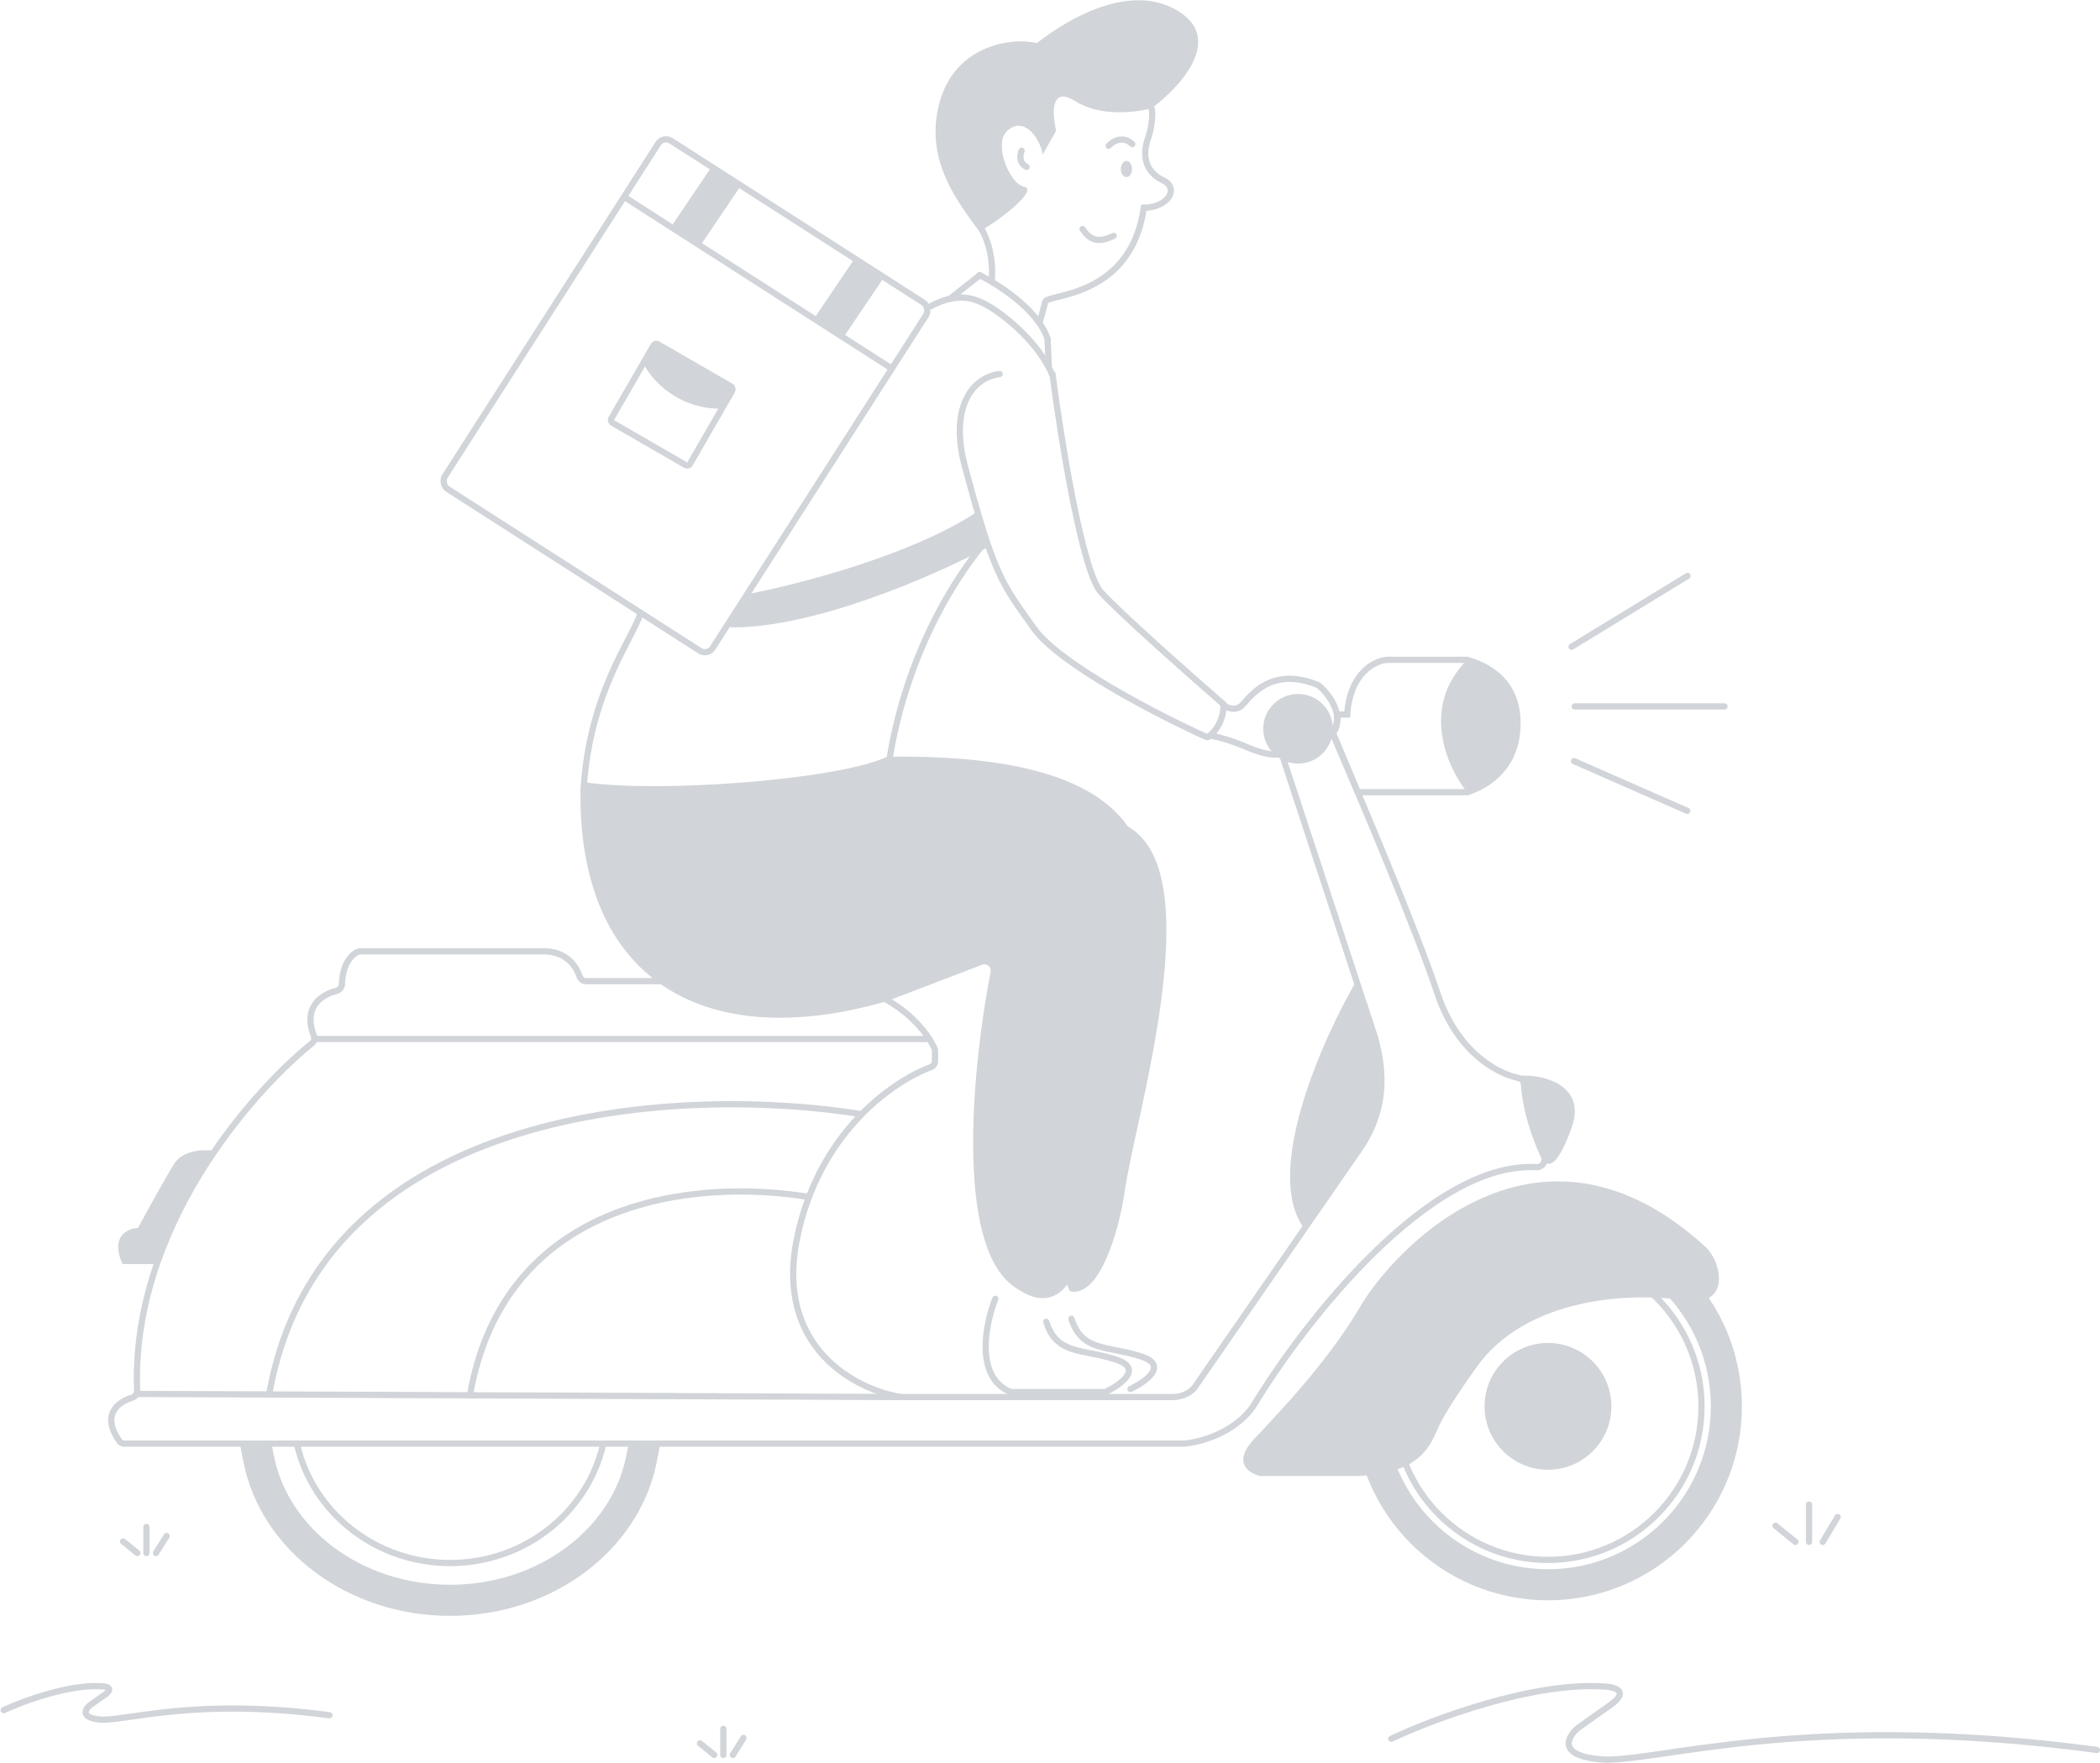 <svg width="1689" height="1418" viewBox="0 0 1689 1418" fill="none" xmlns="http://www.w3.org/2000/svg">
<path d="M904.26 960.705C899.821 988.897 884.868 1043.95 860.568 1038.65C836.622 992.988 878.212 763.669 905 663.716C976.2 698.516 911.582 902.772 904.26 960.705Z" fill="#D1D4D8"/>
<path d="M1049 988.217C1015.8 943.817 1062.83 837.383 1090.5 789.717L1106 834.717C1118.4 877.517 1109.5 902.717 1093.5 921.717L1049 988.217Z" fill="#D1D4D8"/>
<path d="M713.499 805.217C566.539 847.882 464.546 788.227 466.863 634.534C466.909 631.497 469.665 629.178 472.675 629.586C531.685 637.584 671.068 627.578 712.575 609.137C713.216 608.852 713.887 608.711 714.588 608.701C908.132 605.981 943.441 676.397 912.499 772.717C887.699 849.917 877.833 931.217 875.999 962.217C875.333 1001.38 861.999 1070.52 813.999 1033.72C767.908 998.38 782.365 856.33 796.721 781.636C797.467 777.756 793.656 774.568 789.966 775.979L713.499 805.217Z" fill="#D1D4D8"/>
<path d="M788 221.361L764 240.361" stroke="#D1D4D8" stroke-width="5" stroke-linecap="round"/>
<path d="M748.5 246.361C770.5 234.592 784 239.695 795.5 246.361C807.834 253.695 835.3 275.061 846.5 301.861" stroke="#D1D4D8" stroke-width="5" stroke-linecap="round"/>
<path d="M785.197 412.126C732.023 447.015 641.11 470.353 600.888 477.926C600.307 478.035 599.832 478.389 599.541 478.903L586.634 501.705C585.892 503.016 586.788 504.641 588.294 504.652C655.469 505.165 752.194 462.676 794.129 440.326C794.953 439.887 795.324 438.954 795.076 438.054L788.241 413.278C787.877 411.959 786.341 411.376 785.197 412.126Z" fill="#D1D4D8"/>
<path d="M803.999 300.861C780.5 303.86 763.951 329.751 775.999 374.865C799.5 462.86 805.499 468.865 831.499 505.365C852.299 534.565 932.833 575.865 970.499 592.865" stroke="#D1D4D8" stroke-width="5" stroke-linecap="round"/>
<path d="M971.5 592.861C975.667 590.194 984 581.361 984 567.361" stroke="#D1D4D8" stroke-width="5" stroke-linecap="round"/>
<path d="M846.5 300.861C853.167 352.361 870.3 459.561 885.5 476.361C900.7 493.161 957.833 543.694 984.5 566.861" stroke="#D1D4D8" stroke-width="5" stroke-linecap="round"/>
<path d="M788 221.361C802.667 228.694 834.5 248.761 842.5 272.361" stroke="#D1D4D8" stroke-width="5" stroke-linecap="round"/>
<path d="M842.5 272.361L843.5 294.361" stroke="#D1D4D8" stroke-width="5" stroke-linecap="round"/>
<path d="M1119 1398.58C1152.17 1382.91 1232.9 1352.58 1290.5 1356.58C1298.67 1356.91 1311 1360.38 1295 1371.58C1279 1382.78 1271 1388.58 1269 1390.08C1260.67 1397.08 1252.5 1411.88 1286.5 1415.08C1329 1419.08 1449 1375.58 1686.5 1407.58" stroke="#D1D4D8" stroke-width="5" stroke-linecap="round"/>
<path d="M3 1375.56C18.312 1368.41 55.585 1354.56 82.177 1356.38C85.947 1356.54 91.641 1358.12 84.255 1363.23C76.868 1368.35 73.174 1371 72.251 1371.68C68.404 1374.88 64.633 1381.64 80.33 1383.1C99.952 1384.93 155.352 1365.06 265 1379.67" stroke="#D1D4D8" stroke-width="5" stroke-linecap="round"/>
<path d="M836.439 258.217C838.439 252.217 839.194 247.717 840.764 242.597C842.688 236.32 909.571 239.861 919.947 167.095C939.169 167.095 949.435 151.229 934.691 144.664C918.964 136.785 919.963 121.971 922.694 113.217C927.063 101.728 927.194 89.717 926.194 87.217" stroke="#D1D4D8" stroke-width="5" stroke-linecap="round"/>
<path d="M906 142.445C908.485 142.445 910.5 139.535 910.5 135.945C910.5 132.355 908.485 129.445 906 129.445C903.515 129.445 901.5 132.355 901.5 135.945C901.5 139.535 903.515 142.445 906 142.445Z" fill="#D1D4D8"/>
<path d="M891.693 117.216C894.86 113.751 903.093 108.64 910.693 115.917" stroke="#D1D4D8" stroke-width="5" stroke-linecap="round"/>
<path d="M870.693 184.217C876.693 193.217 883.193 195.717 895.693 189.717" stroke="#D1D4D8" stroke-width="5" stroke-linecap="round"/>
<path d="M821.703 121.217C820.373 124.231 819.307 131.052 825.693 134.217" stroke="#D1D4D8" stroke-width="5" stroke-linecap="round"/>
<path d="M753.695 91.217C746.696 132.217 770.454 162.741 787.694 186.217C805.695 176.217 835.114 152.595 823.697 150.217C811.697 147.717 798.69 115.217 810.197 105.094C823.697 93.217 836.197 110.802 838.697 124.217L849.458 105.094C846.197 91.845 844.706 68.554 864.834 81.385C884.962 94.216 914.222 90.45 926.336 86.963C950.099 69.53 986.86 29.086 943.809 6.771C908.001 -11.788 861.977 12.746 833.963 34.634C814.765 29.806 763.237 35.315 753.695 91.217Z" fill="#D1D4D8"/>
<path d="M789.193 183.717C794.693 193.384 798.893 207.117 797.693 224.717" stroke="#D1D4D8" stroke-width="5" stroke-linecap="round"/>
<path d="M581.77 1411.59V1390.59" stroke="#D1D4D8" stroke-width="5" stroke-linecap="round"/>
<path d="M563 1402.26L574.45 1411.59" stroke="#D1D4D8" stroke-width="5" stroke-linecap="round"/>
<path d="M589.41 1411.59L598 1397.93" stroke="#D1D4D8" stroke-width="5" stroke-linecap="round"/>
<path d="M117.77 1249.21V1228.22" stroke="#D1D4D8" stroke-width="5" stroke-linecap="round"/>
<path d="M99 1239.88L110.45 1249.21" stroke="#D1D4D8" stroke-width="5" stroke-linecap="round"/>
<path d="M125.41 1249.22L134 1235.55" stroke="#D1D4D8" stroke-width="5" stroke-linecap="round"/>
<path d="M1455 1240.22V1210.22" stroke="#D1D4D8" stroke-width="5" stroke-linecap="round"/>
<path d="M1428 1227.22L1444 1240.22" stroke="#D1D4D8" stroke-width="5" stroke-linecap="round"/>
<path d="M1466 1240.22L1478 1220.22" stroke="#D1D4D8" stroke-width="5" stroke-linecap="round"/>
<rect x="572.693" y="133.605" width="28" height="58.306" transform="rotate(34.039 572.693 133.605)" fill="#D1D4D8"/>
<rect x="687.637" y="207.592" width="28" height="58.306" transform="rotate(34.039 687.637 207.592)" fill="#D1D4D8"/>
<rect x="533.427" y="109.202" width="255.877" height="332.799" rx="7.5" transform="rotate(32.669 533.427 109.202)" stroke="#D1D4D8" stroke-width="5"/>
<path d="M501.5 158.092L717.5 296.592" stroke="#D1D4D8" stroke-width="5"/>
<path d="M581 328.717C545 329.517 523.333 304.883 517.5 292.217L527 275.717L589.5 312.717L581 328.717Z" fill="#D1D4D8"/>
<rect x="526.915" y="275.632" width="73" height="73" rx="2.5" transform="rotate(30 526.915 275.632)" stroke="#D1D4D8" stroke-width="5"/>
<path d="M984 567.218C986.833 569.384 993.8 572.418 999 567.218C1005.5 560.718 1022 535.218 1060.5 551.218C1067.83 557.384 1080.7 573.318 1073.5 587.718C1072.5 589.218 1070.2 591.318 1069 587.718" stroke="#D1D4D8" stroke-width="5" stroke-linecap="round"/>
<path d="M974 591.717C978 592.383 989.5 595.217 1003.5 601.217C1017.5 607.217 1026 607.383 1028.5 606.717" stroke="#D1D4D8" stroke-width="5" stroke-linecap="round"/>
<path d="M1264 907.218C1276.4 872.818 1241.33 864.217 1223 865.217C1227 892.416 1237.5 922.05 1242 932.217C1243.83 938.383 1251.6 941.618 1264 907.218Z" fill="#D1D4D8"/>
<path d="M1220.5 581.717C1220.5 616.217 1197.83 631.383 1180 637.217C1164.17 617.717 1142 569.117 1180 530.717C1193.5 534.717 1220.5 545.63 1220.5 581.717Z" fill="#D1D4D8"/>
<path d="M1180 637.217H1116H1092L1072 589.217C1075.2 584.817 1075.67 577.717 1075.5 574.717H1083.5C1085.9 540.717 1106.17 531.217 1116 530.717H1180C1193.5 534.717 1220.5 545.63 1220.5 581.717C1220.5 616.217 1197.83 631.383 1180 637.217Z" stroke="#D1D4D8" stroke-width="5"/>
<path d="M140 936.218C147.2 924.618 164.667 924.385 172.5 925.718C150.1 956.918 132.5 999.385 126.5 1016.72H98.5C88.5 994.318 102.667 988.051 111 987.718C117.667 975.384 132.8 947.818 140 936.218Z" fill="#D1D4D8"/>
<path d="M239 1162.22C251.745 1216.61 301.976 1257.22 362 1257.22C422.024 1257.22 472.255 1216.61 485 1162.22" stroke="#D1D4D8" stroke-width="5" stroke-linecap="square"/>
<path d="M516 1173.22C503.397 1237.95 439.244 1287.22 362 1287.22C284.756 1287.22 220.603 1237.95 208 1173.22" stroke="#D1D4D8" stroke-width="25" stroke-linecap="square"/>
<path d="M1106 834.717L1032.39 610.948C1031.6 608.536 1032.74 605.913 1035.04 604.847L1066.36 590.364C1068.9 589.186 1071.92 590.333 1073.04 592.908C1095.02 643.65 1139.33 748.714 1156 798.717C1171.78 846.049 1203.63 863.342 1221.14 867.037C1223.61 867.559 1225.54 869.62 1225.71 872.144C1227.21 894.306 1235.29 916.386 1241.87 930.35C1243.71 934.252 1240.27 939.064 1235.97 938.817C1149.79 933.881 1048.73 1063.49 1007.5 1131.72C991.9 1153.32 964 1160.38 952 1161.22H99.976C98.416 1161.22 96.927 1160.49 96.031 1159.21C81.266 1138.16 94.603 1127.81 106.183 1124.26C108.607 1123.51 110.385 1121.29 110.285 1118.76C105.234 990.113 199.682 880.717 250.925 839.17C252.737 837.7 253.258 835.21 252.412 833.035C243.485 810.074 258.501 800.07 270.474 797.058C273 796.423 274.899 794.201 274.992 791.598C275.61 774.233 283.633 767.077 288.378 765.41C288.788 765.265 289.202 765.217 289.637 765.217H437.5C455.085 765.217 463.187 776.653 465.977 785.022C466.762 787.378 468.841 789.217 471.324 789.217H659.5C715.304 792.361 743.824 826.006 751.603 843.306C751.877 843.915 752 844.56 752 845.228V853.574C752 855.745 750.611 857.65 748.576 858.407C717.846 869.835 658.331 911.1 641 996.217C623.065 1084.3 688.691 1117.81 724.117 1123.65C724.378 1123.7 724.633 1123.72 724.898 1123.72H943C953 1123.72 959.167 1118.38 961 1115.72L1093.5 924.217C1118.5 887.717 1111 854.217 1106 834.717Z" stroke="#D1D4D8" stroke-width="5" stroke-linecap="round"/>
<circle cx="1044" cy="586.217" r="28" fill="#D1D4D8"/>
<path d="M110 1121.22L724.5 1123.72" stroke="#D1D4D8" stroke-width="5" stroke-linecap="round"/>
<path d="M693 896.217C551.333 873.217 257.7 886.117 216.5 1121.72" stroke="#D1D4D8" stroke-width="5" stroke-linecap="round"/>
<path d="M650 962.717C556.348 947.45 405.236 965.831 378 1122.22" stroke="#D1D4D8" stroke-width="5" stroke-linecap="round"/>
<path d="M253 835.717H746.5" stroke="#D1D4D8" stroke-width="5" stroke-linecap="round"/>
<circle cx="1245" cy="1131.22" r="51" fill="#D1D4D8"/>
<circle cx="1245" cy="1131.22" r="123.5" stroke="#D1D4D8" stroke-width="5"/>
<circle cx="1245" cy="1131.22" r="143.5" stroke="#D1D4D8" stroke-width="25"/>
<path d="M1186.5 1101.22C1227.7 1041.22 1317 1039.55 1356.5 1046.22C1393 1050.72 1384 1014.22 1372 1003.22C1237.08 879.531 1121 1005.22 1094.5 1050.22C1068 1095.22 1030.5 1134.22 1008.5 1157.72C990.899 1176.52 1004.5 1185.22 1013.5 1187.22H1091.5C1147 1185.22 1151 1159.22 1159 1143.72C1165.4 1131.32 1180 1110.22 1186.5 1101.22Z" fill="#D1D4D8"/>
<path d="M515 493.717C509 513.217 474.5 556.717 469.5 633.217" stroke="#D1D4D8" stroke-width="5" stroke-linecap="round"/>
<path d="M800.501 1044.72C792.584 1064.67 783.981 1107.22 812.103 1119.35C812.684 1119.6 813.325 1119.72 813.958 1119.72H887.88C888.618 1119.72 889.346 1119.56 890.008 1119.23C901.997 1113.33 919.005 1100.72 898.001 1093.72C871.001 1084.72 850.001 1090.22 841.501 1063.22" stroke="#D1D4D8" stroke-width="5" stroke-linecap="round"/>
<path d="M909.236 1117.22C921.236 1111.55 939.836 1098.42 918.236 1091.22C891.236 1082.22 870.236 1087.72 861.736 1060.72" stroke="#D1D4D8" stroke-width="5" stroke-linecap="round"/>
<path d="M713 631.717C715.333 596.883 732 509.817 792 436.217" stroke="#D1D4D8" stroke-width="5" stroke-linecap="round"/>
<path d="M1264 520.21L1357.29 463.226" stroke="#D1D4D8" stroke-width="5" stroke-linecap="round"/>
<path d="M1266.5 568.217H1387" stroke="#D1D4D8" stroke-width="5" stroke-linecap="round"/>
<path d="M1266 612.217L1357 652.217" stroke="#D1D4D8" stroke-width="5" stroke-linecap="round"/>
</svg>
